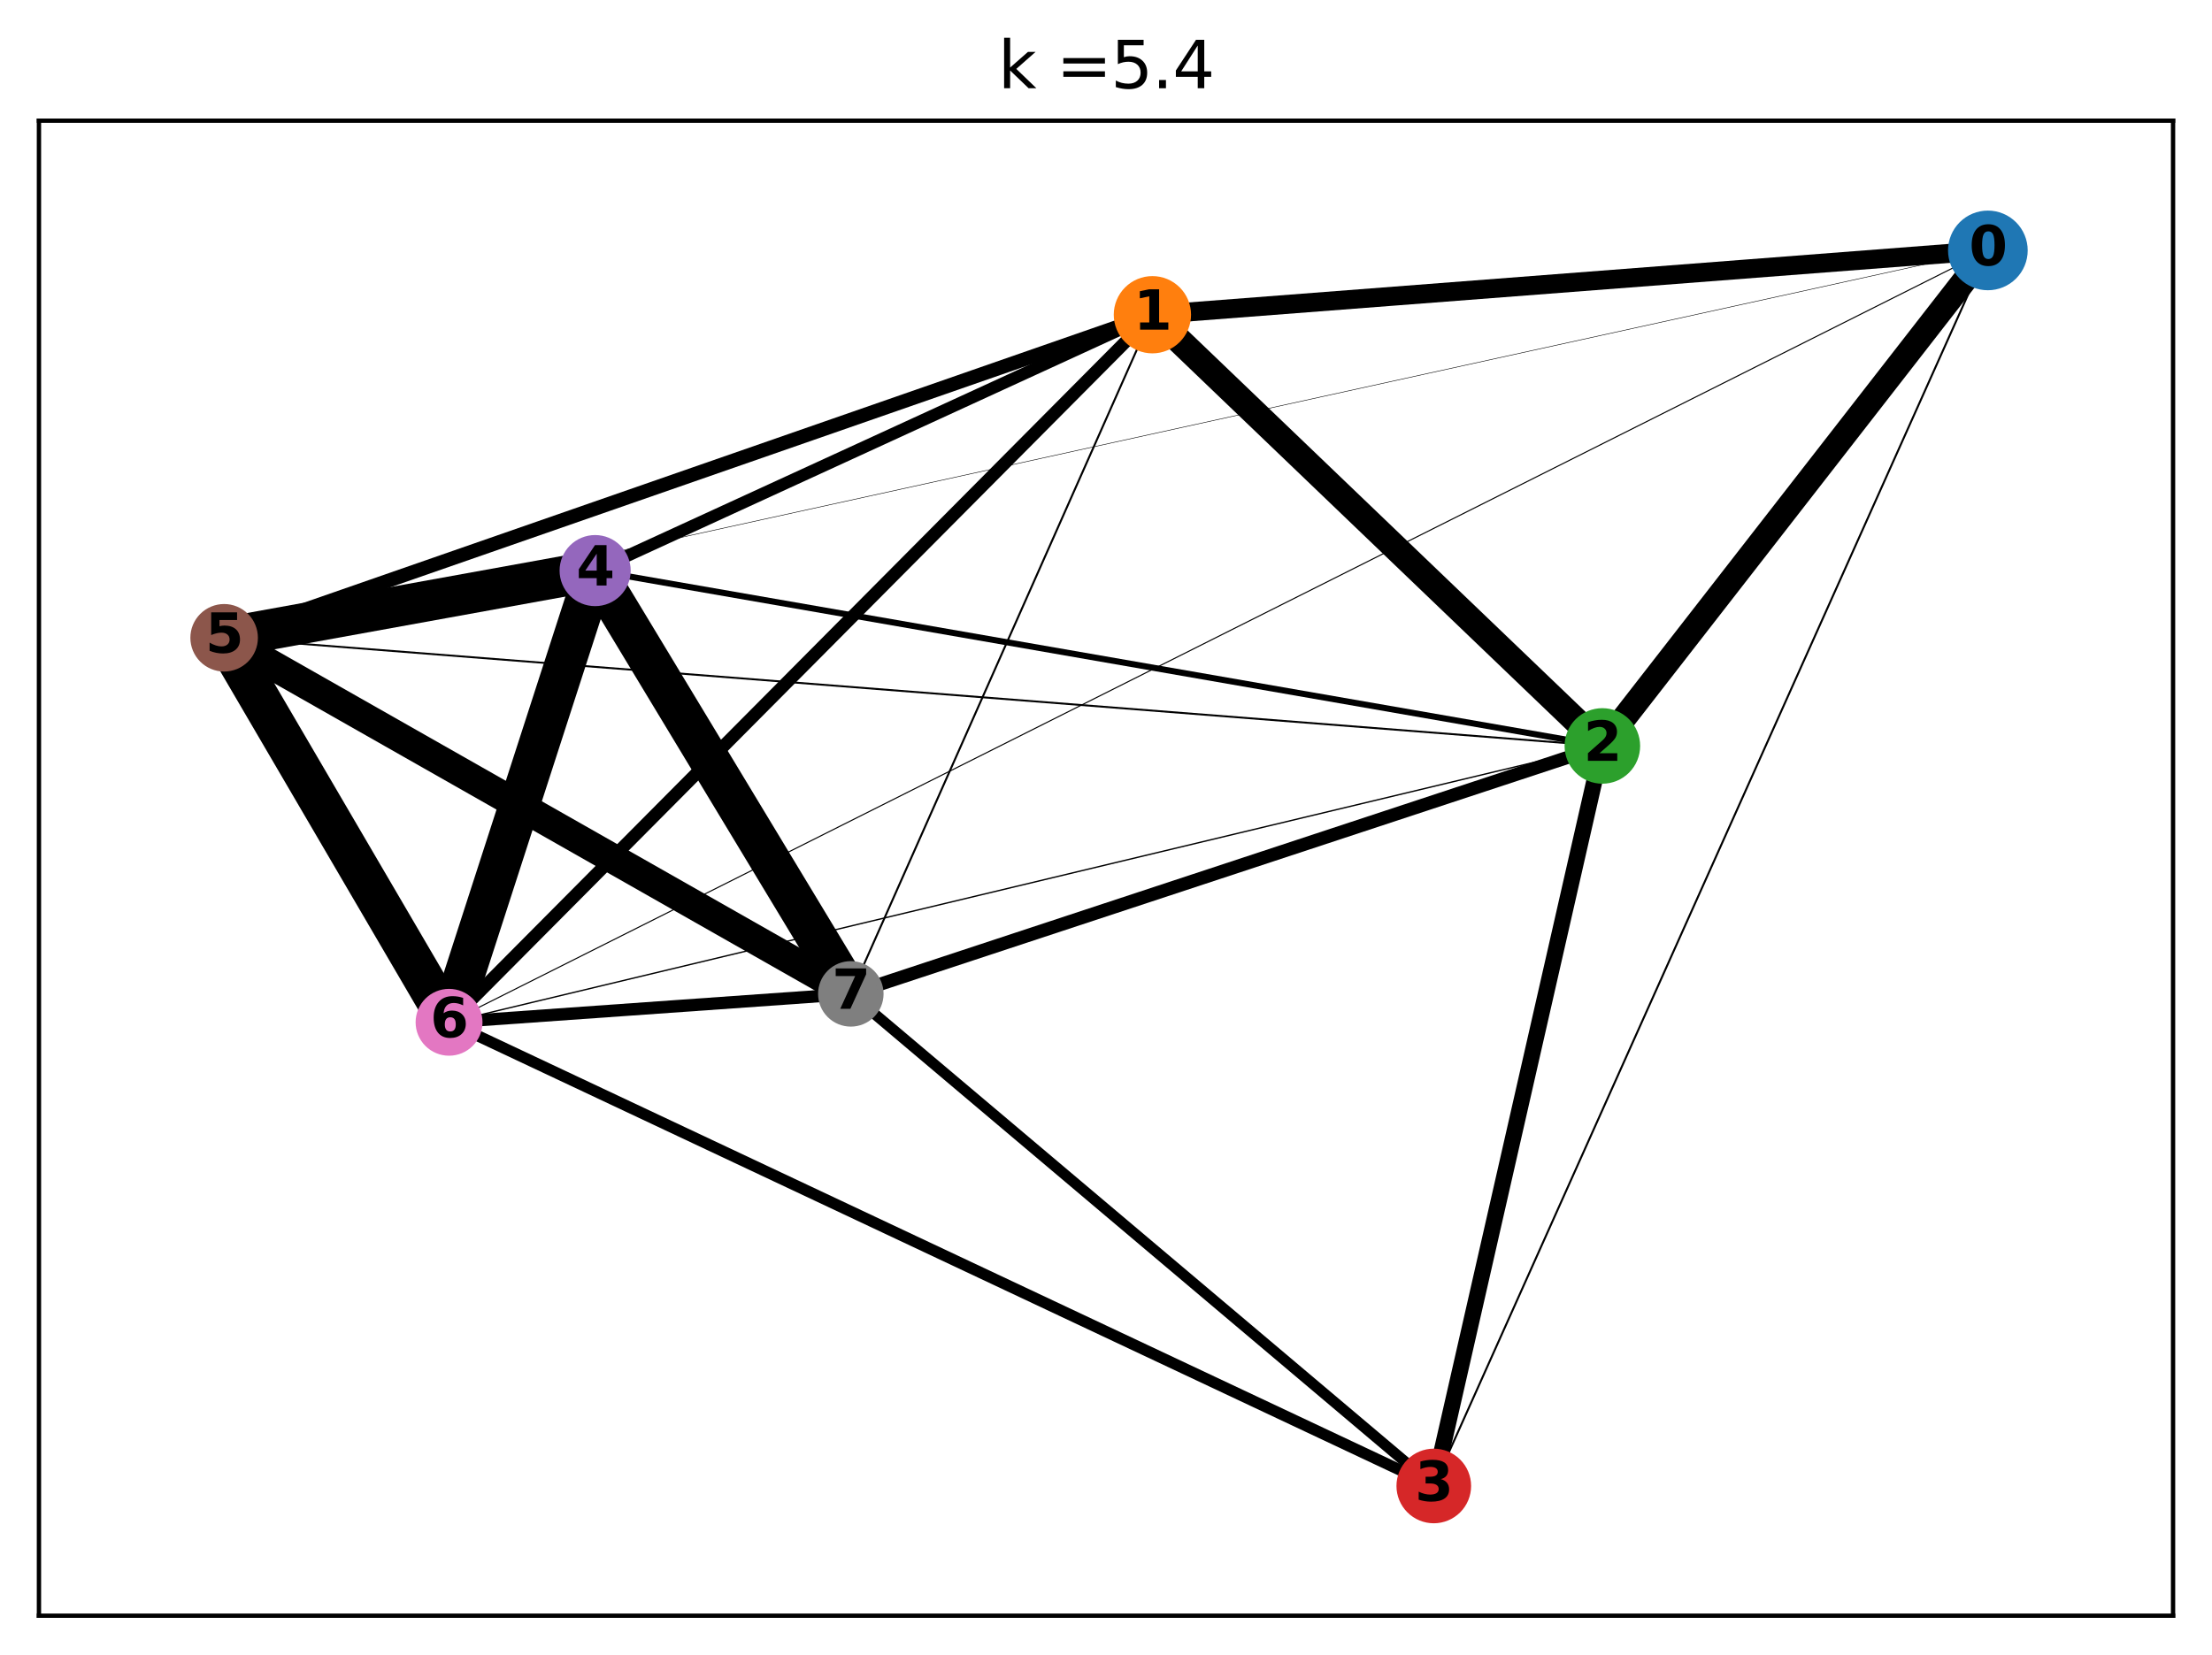 <?xml version="1.0" encoding="utf-8" standalone="no"?>
<!DOCTYPE svg PUBLIC "-//W3C//DTD SVG 1.1//EN"
  "http://www.w3.org/Graphics/SVG/1.1/DTD/svg11.dtd">
<svg xmlns:xlink="http://www.w3.org/1999/xlink" width="408.96pt" height="305.998pt" viewBox="0 0 408.96 305.998" xmlns="http://www.w3.org/2000/svg" version="1.1">
 <defs>
  <style type="text/css">*{stroke-linejoin: round; stroke-linecap: butt}</style>
 </defs>
 <g id="figure_1">
  <g id="patch_1">
   <path d="M 0 305.998 
L 408.96 305.998 
L 408.96 0 
L 0 0 
z
" style="fill: #ffffff"/>
  </g>
  <g id="axes_1">
   <g id="patch_2">
    <path d="M 7.2 298.798 
L 401.76 298.798 
L 401.76 22.318 
L 7.2 22.318 
z
" style="fill: #ffffff"/>
   </g>
   <g id="LineCollection_1">
    <path d="M 367.521 46.31 
L 213.059 58.204 
" clip-path="url(#p710fa0cc56)" style="fill: none; stroke: #000000; stroke-width: 3.511"/>
    <path d="M 367.521 46.31 
L 296.248 137.95 
" clip-path="url(#p710fa0cc56)" style="fill: none; stroke: #000000; stroke-width: 4.565"/>
    <path d="M 367.521 46.31 
L 265.082 274.806 
" clip-path="url(#p710fa0cc56)" style="fill: none; stroke: #000000; stroke-width: 0.365"/>
    <path d="M 367.521 46.31 
L 41.439 117.947 
" clip-path="url(#p710fa0cc56)" style="fill: none; stroke: #000000; stroke-width: 0.094"/>
    <path d="M 367.521 46.31 
L 83.022 189.055 
" clip-path="url(#p710fa0cc56)" style="fill: none; stroke: #000000; stroke-width: 0.196"/>
    <path d="M 213.059 58.204 
L 296.248 137.95 
" clip-path="url(#p710fa0cc56)" style="fill: none; stroke: #000000; stroke-width: 4.806"/>
    <path d="M 213.059 58.204 
L 110.03 105.521 
" clip-path="url(#p710fa0cc56)" style="fill: none; stroke: #000000; stroke-width: 2.225"/>
    <path d="M 213.059 58.204 
L 41.439 117.947 
" clip-path="url(#p710fa0cc56)" style="fill: none; stroke: #000000; stroke-width: 2.568"/>
    <path d="M 213.059 58.204 
L 83.022 189.055 
" clip-path="url(#p710fa0cc56)" style="fill: none; stroke: #000000; stroke-width: 2.345"/>
    <path d="M 213.059 58.204 
L 157.302 183.801 
" clip-path="url(#p710fa0cc56)" style="fill: none; stroke: #000000; stroke-width: 0.367"/>
    <path d="M 296.248 137.95 
L 265.082 274.806 
" clip-path="url(#p710fa0cc56)" style="fill: none; stroke: #000000; stroke-width: 2.984"/>
    <path d="M 296.248 137.95 
L 110.03 105.521 
" clip-path="url(#p710fa0cc56)" style="fill: none; stroke: #000000; stroke-width: 1.132"/>
    <path d="M 296.248 137.95 
L 41.439 117.947 
" clip-path="url(#p710fa0cc56)" style="fill: none; stroke: #000000; stroke-width: 0.354"/>
    <path d="M 296.248 137.95 
L 83.022 189.055 
" clip-path="url(#p710fa0cc56)" style="fill: none; stroke: #000000; stroke-width: 0.246"/>
    <path d="M 296.248 137.95 
L 157.302 183.801 
" clip-path="url(#p710fa0cc56)" style="fill: none; stroke: #000000; stroke-width: 2.427"/>
    <path d="M 265.082 274.806 
L 83.022 189.055 
" clip-path="url(#p710fa0cc56)" style="fill: none; stroke: #000000; stroke-width: 2.076"/>
    <path d="M 265.082 274.806 
L 157.302 183.801 
" clip-path="url(#p710fa0cc56)" style="fill: none; stroke: #000000; stroke-width: 1.989"/>
    <path d="M 110.03 105.521 
L 41.439 117.947 
" clip-path="url(#p710fa0cc56)" style="fill: none; stroke: #000000; stroke-width: 7.5"/>
    <path d="M 110.03 105.521 
L 83.022 189.055 
" clip-path="url(#p710fa0cc56)" style="fill: none; stroke: #000000; stroke-width: 7.5"/>
    <path d="M 110.03 105.521 
L 157.302 183.801 
" clip-path="url(#p710fa0cc56)" style="fill: none; stroke: #000000; stroke-width: 7.5"/>
    <path d="M 41.439 117.947 
L 83.022 189.055 
" clip-path="url(#p710fa0cc56)" style="fill: none; stroke: #000000; stroke-width: 7.5"/>
    <path d="M 41.439 117.947 
L 157.302 183.801 
" clip-path="url(#p710fa0cc56)" style="fill: none; stroke: #000000; stroke-width: 5.477"/>
    <path d="M 83.022 189.055 
L 157.302 183.801 
" clip-path="url(#p710fa0cc56)" style="fill: none; stroke: #000000; stroke-width: 2.286"/>
   </g>
   <g id="PathCollection_1">
    <path d="M 367.521 53.176 
C 369.342 53.176 371.089 52.452 372.376 51.165 
C 373.664 49.877 374.387 48.131 374.387 46.31 
C 374.387 44.489 373.664 42.743 372.376 41.455 
C 371.089 40.168 369.342 39.444 367.521 39.444 
C 365.701 39.444 363.954 40.168 362.667 41.455 
C 361.379 42.743 360.656 44.489 360.656 46.31 
C 360.656 48.131 361.379 49.877 362.667 51.165 
C 363.954 52.452 365.701 53.176 367.521 53.176 
z
" clip-path="url(#p710fa0cc56)" style="fill: #1f77b4; stroke: #1f77b4"/>
    <path d="M 213.059 64.849 
C 214.822 64.849 216.512 64.149 217.758 62.903 
C 219.004 61.657 219.705 59.966 219.705 58.204 
C 219.705 56.442 219.004 54.751 217.758 53.505 
C 216.512 52.259 214.822 51.559 213.059 51.559 
C 211.297 51.559 209.607 52.259 208.361 53.505 
C 207.114 54.751 206.414 56.442 206.414 58.204 
C 206.414 59.966 207.114 61.657 208.361 62.903 
C 209.607 64.149 211.297 64.849 213.059 64.849 
z
" clip-path="url(#p710fa0cc56)" style="fill: #ff7f0e; stroke: #ff7f0e"/>
    <path d="M 296.248 144.434 
C 297.968 144.434 299.618 143.751 300.834 142.535 
C 302.05 141.319 302.733 139.669 302.733 137.95 
C 302.733 136.23 302.05 134.58 300.834 133.364 
C 299.618 132.148 297.968 131.465 296.248 131.465 
C 294.529 131.465 292.879 132.148 291.663 133.364 
C 290.447 134.58 289.763 136.23 289.763 137.95 
C 289.763 139.669 290.447 141.319 291.663 142.535 
C 292.879 143.751 294.529 144.434 296.248 144.434 
z
" clip-path="url(#p710fa0cc56)" style="fill: #2ca02c; stroke: #2ca02c"/>
    <path d="M 265.082 281.206 
C 266.779 281.206 268.407 280.532 269.608 279.332 
C 270.808 278.131 271.482 276.503 271.482 274.806 
C 271.482 273.109 270.808 271.481 269.608 270.28 
C 268.407 269.08 266.779 268.406 265.082 268.406 
C 263.385 268.406 261.757 269.08 260.556 270.28 
C 259.356 271.481 258.682 273.109 258.682 274.806 
C 258.682 276.503 259.356 278.131 260.556 279.332 
C 261.757 280.532 263.385 281.206 265.082 281.206 
z
" clip-path="url(#p710fa0cc56)" style="fill: #d62728; stroke: #d62728"/>
    <path d="M 110.03 111.595 
C 111.641 111.595 113.186 110.955 114.325 109.816 
C 115.463 108.677 116.103 107.132 116.103 105.521 
C 116.103 103.911 115.463 102.366 114.325 101.227 
C 113.186 100.088 111.641 99.448 110.03 99.448 
C 108.419 99.448 106.875 100.088 105.736 101.227 
C 104.597 102.366 103.957 103.911 103.957 105.521 
C 103.957 107.132 104.597 108.677 105.736 109.816 
C 106.875 110.955 108.419 111.595 110.03 111.595 
z
" clip-path="url(#p710fa0cc56)" style="fill: #9467bd; stroke: #9467bd"/>
    <path d="M 41.439 123.691 
C 42.962 123.691 44.423 123.086 45.5 122.009 
C 46.577 120.932 47.182 119.471 47.182 117.947 
C 47.182 116.424 46.577 114.963 45.5 113.886 
C 44.423 112.809 42.962 112.204 41.439 112.204 
C 39.915 112.204 38.454 112.809 37.377 113.886 
C 36.3 114.963 35.695 116.424 35.695 117.947 
C 35.695 119.471 36.3 120.932 37.377 122.009 
C 38.454 123.086 39.915 123.691 41.439 123.691 
z
" clip-path="url(#p710fa0cc56)" style="fill: #8c564b; stroke: #8c564b"/>
    <path d="M 83.022 194.738 
C 84.529 194.738 85.975 194.14 87.04 193.074 
C 88.106 192.008 88.705 190.563 88.705 189.055 
C 88.705 187.548 88.106 186.103 87.04 185.037 
C 85.975 183.971 84.529 183.373 83.022 183.373 
C 81.515 183.373 80.069 183.971 79.003 185.037 
C 77.938 186.103 77.339 187.548 77.339 189.055 
C 77.339 190.563 77.938 192.008 79.003 193.074 
C 80.069 194.14 81.515 194.738 83.022 194.738 
z
" clip-path="url(#p710fa0cc56)" style="fill: #e377c2; stroke: #e377c2"/>
    <path d="M 157.302 189.356 
C 158.775 189.356 160.188 188.771 161.23 187.729 
C 162.271 186.687 162.857 185.274 162.857 183.801 
C 162.857 182.328 162.271 180.914 161.23 179.873 
C 160.188 178.831 158.775 178.246 157.302 178.246 
C 155.828 178.246 154.415 178.831 153.374 179.873 
C 152.332 180.914 151.747 182.328 151.747 183.801 
C 151.747 185.274 152.332 186.687 153.374 187.729 
C 154.415 188.771 155.828 189.356 157.302 189.356 
z
" clip-path="url(#p710fa0cc56)" style="fill: #7f7f7f; stroke: #7f7f7f"/>
   </g>
   <g id="matplotlib.axis_1"/>
   <g id="matplotlib.axis_2"/>
   <g id="patch_3">
    <path d="M 7.2 298.798 
L 7.2 22.318 
" style="fill: none; stroke: #000000; stroke-width: 0.8; stroke-linejoin: miter; stroke-linecap: square"/>
   </g>
   <g id="patch_4">
    <path d="M 401.76 298.798 
L 401.76 22.318 
" style="fill: none; stroke: #000000; stroke-width: 0.8; stroke-linejoin: miter; stroke-linecap: square"/>
   </g>
   <g id="patch_5">
    <path d="M 7.2 298.798 
L 401.76 298.798 
" style="fill: none; stroke: #000000; stroke-width: 0.8; stroke-linejoin: miter; stroke-linecap: square"/>
   </g>
   <g id="patch_6">
    <path d="M 7.2 22.318 
L 401.76 22.318 
" style="fill: none; stroke: #000000; stroke-width: 0.8; stroke-linejoin: miter; stroke-linecap: square"/>
   </g>
   <g id="text_1">
    <!-- 0 -->
    <g transform="translate(364.042 49.07)scale(0.1 -0.1)">
     <defs>
      <path id="DejaVuSans-Bold-30" d="M 2944 2338 
Q 2944 3213 2780 3570 
Q 2616 3928 2228 3928 
Q 1841 3928 1675 3570 
Q 1509 3213 1509 2338 
Q 1509 1453 1675 1090 
Q 1841 728 2228 728 
Q 2613 728 2778 1090 
Q 2944 1453 2944 2338 
z
M 4147 2328 
Q 4147 1169 3647 539 
Q 3147 -91 2228 -91 
Q 1306 -91 806 539 
Q 306 1169 306 2328 
Q 306 3491 806 4120 
Q 1306 4750 2228 4750 
Q 3147 4750 3647 4120 
Q 4147 3491 4147 2328 
z
" transform="scale(0.016)"/>
     </defs>
     <use xlink:href="#DejaVuSans-Bold-30"/>
    </g>
   </g>
   <g id="text_2">
    <!-- 1 -->
    <g transform="translate(209.581 60.963)scale(0.1 -0.1)">
     <defs>
      <path id="DejaVuSans-Bold-31" d="M 750 831 
L 1813 831 
L 1813 3847 
L 722 3622 
L 722 4441 
L 1806 4666 
L 2950 4666 
L 2950 831 
L 4013 831 
L 4013 0 
L 750 0 
L 750 831 
z
" transform="scale(0.016)"/>
     </defs>
     <use xlink:href="#DejaVuSans-Bold-31"/>
    </g>
   </g>
   <g id="text_3">
    <!-- 2 -->
    <g transform="translate(292.769 140.709)scale(0.1 -0.1)">
     <defs>
      <path id="DejaVuSans-Bold-32" d="M 1844 884 
L 3897 884 
L 3897 0 
L 506 0 
L 506 884 
L 2209 2388 
Q 2438 2594 2547 2791 
Q 2656 2988 2656 3200 
Q 2656 3528 2436 3728 
Q 2216 3928 1850 3928 
Q 1569 3928 1234 3808 
Q 900 3688 519 3450 
L 519 4475 
Q 925 4609 1322 4679 
Q 1719 4750 2100 4750 
Q 2938 4750 3402 4381 
Q 3866 4013 3866 3353 
Q 3866 2972 3669 2642 
Q 3472 2313 2841 1759 
L 1844 884 
z
" transform="scale(0.016)"/>
     </defs>
     <use xlink:href="#DejaVuSans-Bold-32"/>
    </g>
   </g>
   <g id="text_4">
    <!-- 3 -->
    <g transform="translate(261.603 277.565)scale(0.1 -0.1)">
     <defs>
      <path id="DejaVuSans-Bold-33" d="M 2981 2516 
Q 3453 2394 3698 2092 
Q 3944 1791 3944 1325 
Q 3944 631 3412 270 
Q 2881 -91 1863 -91 
Q 1503 -91 1142 -33 
Q 781 25 428 141 
L 428 1069 
Q 766 900 1098 814 
Q 1431 728 1753 728 
Q 2231 728 2486 893 
Q 2741 1059 2741 1369 
Q 2741 1688 2480 1852 
Q 2219 2016 1709 2016 
L 1228 2016 
L 1228 2791 
L 1734 2791 
Q 2188 2791 2409 2933 
Q 2631 3075 2631 3366 
Q 2631 3634 2415 3781 
Q 2200 3928 1806 3928 
Q 1516 3928 1219 3862 
Q 922 3797 628 3669 
L 628 4550 
Q 984 4650 1334 4700 
Q 1684 4750 2022 4750 
Q 2931 4750 3382 4451 
Q 3834 4153 3834 3553 
Q 3834 3144 3618 2883 
Q 3403 2622 2981 2516 
z
" transform="scale(0.016)"/>
     </defs>
     <use xlink:href="#DejaVuSans-Bold-33"/>
    </g>
   </g>
   <g id="text_5">
    <!-- 4 -->
    <g transform="translate(106.551 108.281)scale(0.1 -0.1)">
     <defs>
      <path id="DejaVuSans-Bold-34" d="M 2356 3675 
L 1038 1722 
L 2356 1722 
L 2356 3675 
z
M 2156 4666 
L 3494 4666 
L 3494 1722 
L 4159 1722 
L 4159 850 
L 3494 850 
L 3494 0 
L 2356 0 
L 2356 850 
L 288 850 
L 288 1881 
L 2156 4666 
z
" transform="scale(0.016)"/>
     </defs>
     <use xlink:href="#DejaVuSans-Bold-34"/>
    </g>
   </g>
   <g id="text_6">
    <!-- 5 -->
    <g transform="translate(37.96 120.707)scale(0.1 -0.1)">
     <defs>
      <path id="DejaVuSans-Bold-35" d="M 678 4666 
L 3669 4666 
L 3669 3781 
L 1638 3781 
L 1638 3059 
Q 1775 3097 1914 3117 
Q 2053 3138 2203 3138 
Q 3056 3138 3531 2711 
Q 4006 2284 4006 1522 
Q 4006 766 3489 337 
Q 2972 -91 2053 -91 
Q 1656 -91 1267 -14 
Q 878 63 494 219 
L 494 1166 
Q 875 947 1217 837 
Q 1559 728 1863 728 
Q 2300 728 2551 942 
Q 2803 1156 2803 1522 
Q 2803 1891 2551 2103 
Q 2300 2316 1863 2316 
Q 1603 2316 1309 2248 
Q 1016 2181 678 2041 
L 678 4666 
z
" transform="scale(0.016)"/>
     </defs>
     <use xlink:href="#DejaVuSans-Bold-35"/>
    </g>
   </g>
   <g id="text_7">
    <!-- 6 -->
    <g transform="translate(79.543 191.815)scale(0.1 -0.1)">
     <defs>
      <path id="DejaVuSans-Bold-36" d="M 2316 2303 
Q 2000 2303 1842 2098 
Q 1684 1894 1684 1484 
Q 1684 1075 1842 870 
Q 2000 666 2316 666 
Q 2634 666 2792 870 
Q 2950 1075 2950 1484 
Q 2950 1894 2792 2098 
Q 2634 2303 2316 2303 
z
M 3803 4544 
L 3803 3681 
Q 3506 3822 3243 3889 
Q 2981 3956 2731 3956 
Q 2194 3956 1894 3657 
Q 1594 3359 1544 2772 
Q 1750 2925 1990 3001 
Q 2231 3078 2516 3078 
Q 3231 3078 3670 2659 
Q 4109 2241 4109 1563 
Q 4109 813 3618 361 
Q 3128 -91 2303 -91 
Q 1394 -91 895 523 
Q 397 1138 397 2266 
Q 397 3422 980 4083 
Q 1563 4744 2578 4744 
Q 2900 4744 3203 4694 
Q 3506 4644 3803 4544 
z
" transform="scale(0.016)"/>
     </defs>
     <use xlink:href="#DejaVuSans-Bold-36"/>
    </g>
   </g>
   <g id="text_8">
    <!-- 7 -->
    <g transform="translate(153.823 186.56)scale(0.1 -0.1)">
     <defs>
      <path id="DejaVuSans-Bold-37" d="M 428 4666 
L 3944 4666 
L 3944 3988 
L 2125 0 
L 953 0 
L 2675 3781 
L 428 3781 
L 428 4666 
z
" transform="scale(0.016)"/>
     </defs>
     <use xlink:href="#DejaVuSans-Bold-37"/>
    </g>
   </g>
   <g id="text_9">
    <!-- k =5.4 -->
    <g transform="translate(184.529 16.318)scale(0.12 -0.12)">
     <defs>
      <path id="DejaVuSans-6b" d="M 581 4863 
L 1159 4863 
L 1159 1991 
L 2875 3500 
L 3609 3500 
L 1753 1863 
L 3688 0 
L 2938 0 
L 1159 1709 
L 1159 0 
L 581 0 
L 581 4863 
z
" transform="scale(0.016)"/>
      <path id="DejaVuSans-20" transform="scale(0.016)"/>
      <path id="DejaVuSans-3d" d="M 678 2906 
L 4684 2906 
L 4684 2381 
L 678 2381 
L 678 2906 
z
M 678 1631 
L 4684 1631 
L 4684 1100 
L 678 1100 
L 678 1631 
z
" transform="scale(0.016)"/>
      <path id="DejaVuSans-35" d="M 691 4666 
L 3169 4666 
L 3169 4134 
L 1269 4134 
L 1269 2991 
Q 1406 3038 1543 3061 
Q 1681 3084 1819 3084 
Q 2600 3084 3056 2656 
Q 3513 2228 3513 1497 
Q 3513 744 3044 326 
Q 2575 -91 1722 -91 
Q 1428 -91 1123 -41 
Q 819 9 494 109 
L 494 744 
Q 775 591 1075 516 
Q 1375 441 1709 441 
Q 2250 441 2565 725 
Q 2881 1009 2881 1497 
Q 2881 1984 2565 2268 
Q 2250 2553 1709 2553 
Q 1456 2553 1204 2497 
Q 953 2441 691 2322 
L 691 4666 
z
" transform="scale(0.016)"/>
      <path id="DejaVuSans-2e" d="M 684 794 
L 1344 794 
L 1344 0 
L 684 0 
L 684 794 
z
" transform="scale(0.016)"/>
      <path id="DejaVuSans-34" d="M 2419 4116 
L 825 1625 
L 2419 1625 
L 2419 4116 
z
M 2253 4666 
L 3047 4666 
L 3047 1625 
L 3713 1625 
L 3713 1100 
L 3047 1100 
L 3047 0 
L 2419 0 
L 2419 1100 
L 313 1100 
L 313 1709 
L 2253 4666 
z
" transform="scale(0.016)"/>
     </defs>
     <use xlink:href="#DejaVuSans-6b"/>
     <use xlink:href="#DejaVuSans-20" x="57.91"/>
     <use xlink:href="#DejaVuSans-3d" x="89.697"/>
     <use xlink:href="#DejaVuSans-35" x="173.486"/>
     <use xlink:href="#DejaVuSans-2e" x="237.109"/>
     <use xlink:href="#DejaVuSans-34" x="268.896"/>
    </g>
   </g>
  </g>
 </g>
 <defs>
  <clipPath id="p710fa0cc56">
   <rect x="7.2" y="22.318" width="394.56" height="276.48"/>
  </clipPath>
 </defs>
</svg>

